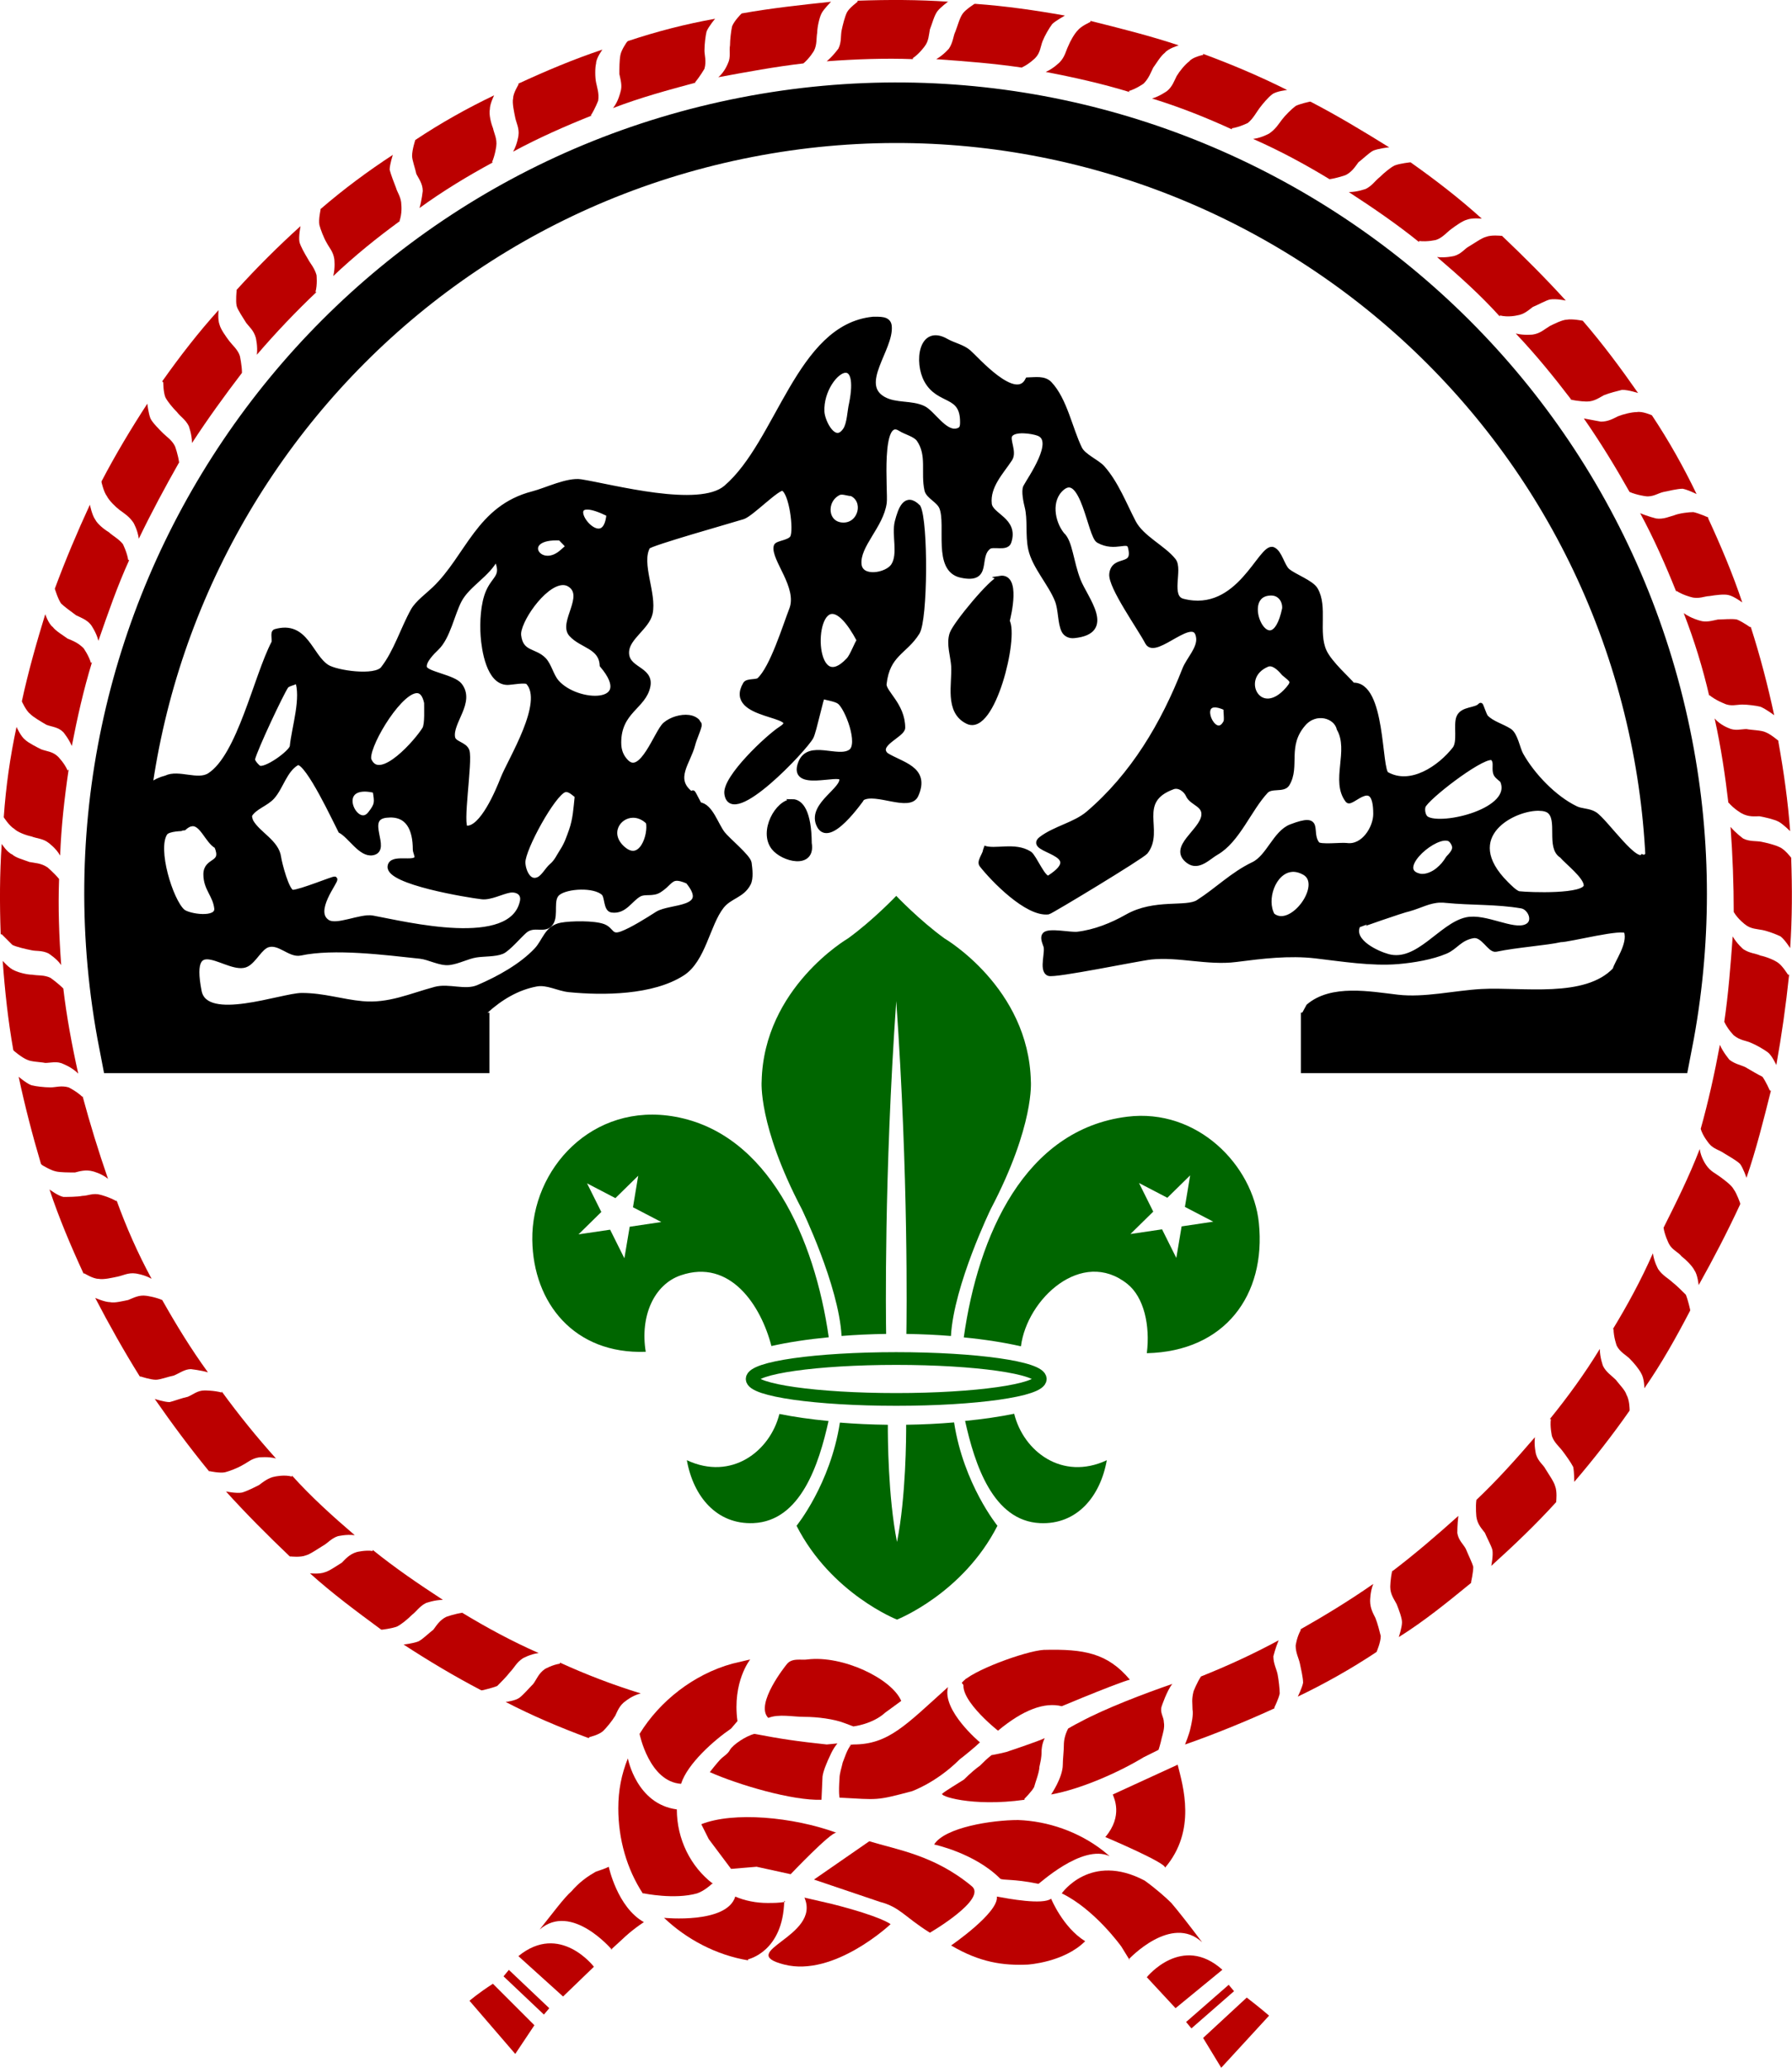 <!-- Created with Inkscape (http://www.inkscape.org/) -->
<svg xmlns:inkscape="http://www.inkscape.org/namespaces/inkscape" xmlns:rdf="http://www.w3.org/1999/02/22-rdf-syntax-ns#" xmlns="http://www.w3.org/2000/svg" inkscape:version="0.48.1 r9760" height="339.697" viewBox="0 0 349.1 402.84" width="294.38" version="1.1" xmlns:cc="http://creativecommons.org/ns#" xmlns:dc="http://purl.org/dc/elements/1.1/" sodipodi:docname="kenya opt.svg" xmlns:sodipodi="http://sodipodi.sourceforge.net/DTD/sodipodi-0.dtd">
<sodipodi:namedview bordercolor="#666666" inkscape:pageshadow="2" inkscape:window-y="-12" fit-margin-left="0" pagecolor="#ffffff" inkscape:zoom="1.979899" inkscape:window-maximized="1" inkscape:window-x="-7" showgrid="false" borderopacity="1.0" inkscape:current-layer="g3073" inkscape:cx="210.13539" inkscape:cy="240.41183" inkscape:pageopacity="0.0" fit-margin-right="0" fit-margin-bottom="0" inkscape:window-height="981" fit-margin-top="0" inkscape:window-width="1280" inkscape:document-units="px"/>
<g inkscape:label="Layer 1" transform="translate(15.921,-181.717)" inkscape:groupmode="layer">
<g transform="matrix(0.653,0,0,0.653,28.124,305.55)">
<path fill="#060" inkscape:connector-curvature="0" d="m242.85,264.75c11,0.492,17.967-7.94,19.892-18.764-13.302,6.222-24.863-2.646-27.627-13.862-4.361,0.888-9.297,1.608-14.646,2.138,2.843,12.835,8.272,29.856,22.381,30.488z"/>
<path fill="#060" inkscape:connector-curvature="0" d="m137.46,245.98c1.925,10.823,8.893,19.256,19.896,18.764,14.094-0.632,19.524-17.623,22.371-30.455-5.346-0.515-10.286-1.225-14.66-2.101-2.795,11.182-14.333,20.001-27.607,13.792z"/>
<ellipse sodipodi:rx="42.978001" sodipodi:ry="6.1030002" fill="none" d="m 242.898,221.75 c 0,3.371 -19.242,6.103 -42.978,6.103 -23.736,0 -42.978,-2.732 -42.978,-6.103 0,-3.371 19.242,-6.103 42.978,-6.103 23.736,0 42.978,2.732 42.978,6.103 z" cy="221.75" rx="42.978" ry="6.103" stroke="#060" sodipodi:cy="221.75" cx="199.92" stroke-width="3.8" sodipodi:cx="199.92"/>
<g fill="#060">
<g fill="#060">
<path fill="#060" inkscape:connector-curvature="0" d="m133.97,143.51c-24.755-4.477-42.903,15.678-42.62,36.754,0.252,18.817,12.534,34.168,33.846,33.375-1.739-10.598,2.432-20.067,10.446-22.813,14.779-5.062,23.95,9.05,27.043,21.092,4.95-1.111,10.741-2.002,17.108-2.612-4.22-29.479-18.003-60.764-45.823-65.796zm-13.567,32.824-1.581,9.414-4.252-8.536-9.434,1.395,6.805-6.681-4.25-8.533,8.455,4.402,6.804-6.683-1.565,9.407,8.458,4.404-9.44,1.411z"/>
</g>
</g>
<g fill="#060">
<g fill="#060">
<path fill="#060" inkscape:connector-curvature="0" d="m308.11,175.19c-1.758-17.204-18.333-34.281-39.278-31.686-30.584,3.792-44.47,35.372-48.758,65.839,6.36,0.626,12.131,1.534,17.052,2.66,1.805-14.165,18.19-29.364,31.706-18.648,5.01,3.973,6.881,12.435,5.851,20.702,23.254-0.525,35.63-17.287,33.427-38.867zm-23.048,1.039-1.581,9.414-4.252-8.536-9.432,1.396,6.803-6.682-4.248-8.533,8.454,4.401,6.803-6.682-1.563,9.406,8.458,4.405-9.442,1.411z"/>
</g>
</g>
<path fill="#060" inkscape:connector-curvature="0" d="m199.93,109.04c-0.002-0.029-0.003-0.058-0.006-0.087l0.013-0.007c-0.002,0.031-0.004,0.061-0.007,0.094,3.678,52.35,3.089,95.054,3.02,99.266,4.61,0.065,9.066,0.276,13.297,0.615,0.835-15.102,11.881-37.872,11.881-37.872,13.109-25.011,11.957-38.121,11.957-38.121-0.634-27.944-25.757-42.606-25.757-42.606-7.485-5.419-14.366-12.663-14.4-12.697-0.102,0.107-6.946,7.298-14.394,12.69,0,0-25.123,14.661-25.757,42.605,0,0-1.152,13.11,11.957,38.121,0,0,11.046,22.768,11.881,37.87,4.231-0.337,8.688-0.545,13.298-0.608-0.07-4.184-0.661-46.897,3.017-99.263z"/>
<path fill="#060" inkscape:connector-curvature="0" d="m200.17,270.28-0.036,0.003c-2.66-13.44-2.731-31.218-2.716-34.871-4.975-0.055-9.77-0.282-14.303-0.654-2.844,18.396-12.931,30.785-12.931,30.785,10.333,20.268,29.949,27.979,29.949,27.979l0.036-0.003s19.616-7.712,29.949-27.979c0,0-10.104-12.409-12.936-30.831-4.528,0.387-9.32,0.629-14.298,0.697,0.018,3.643-0.054,21.429-2.714,34.874z"/>
</g>
<g transform="matrix(1.196,0,0,1.196,-80.94,131.771)" fill="#f51d23">
<g fill="#B00" fill-rule="evenodd">
<path d="m101.75,295.28s1.557,0.178,2.418-0.171c0.697-0.17,1.908-1.04,2.776-1.558,0.69-0.351,1.386-1.222,2.422-1.564,0,0,1.384-0.343,2.776-0.172-3.641-3.123-7.106-6.251-10.224-9.72v0.175c-1.214-0.354-2.772,0-2.772,0-1.039,0.17-1.908,0.867-2.598,1.383-0.697,0.353-2.083,1.043-2.776,1.221-0.865,0.172-2.601-0.178-2.601-0.178,3.294,3.643,6.764,7.119,10.398,10.584h0.181z" inkscape:connector-curvature="0"/>
<path d="m116.63,307.2s1.564-0.172,2.429-0.517c0.692-0.347,1.735-1.214,2.426-1.903,0.696-0.521,1.211-1.387,2.255-1.909,0,0,1.386-0.518,2.768-0.518-3.983-2.599-7.796-5.196-11.437-8.141v0.179c-1.211-0.179-2.595,0.172-2.595,0.172-1.214,0.347-1.904,1.213-2.429,1.729-0.862,0.52-2.073,1.388-2.77,1.559-0.868,0.347-2.425,0.175-2.425,0.175,3.637,3.288,7.624,6.233,11.606,9.175h0.172v-0.001z" inkscape:connector-curvature="0"/>
<path d="m132.92,317.08s1.558-0.354,2.428-0.696c0.518-0.519,1.557-1.559,2.075-2.254,0.696-0.69,1.041-1.559,2.084-2.249,0,0,1.211-0.696,2.597-0.867-4.33-1.903-8.494-4.157-12.477-6.577h0.174c-1.386,0.171-2.772,0.69-2.772,0.69-1.036,0.521-1.559,1.384-2.076,2.08-0.697,0.52-1.736,1.559-2.426,1.903-0.869,0.345-2.427,0.516-2.427,0.516,3.985,2.602,8.315,5.199,12.65,7.454h0.17z" inkscape:connector-curvature="0"/>
<path d="m150.41,324.69s1.563-0.343,2.253-1.037c0.525-0.521,1.387-1.559,1.912-2.422,0.342-0.696,0.69-1.735,1.729-2.425,0,0,1.041-0.87,2.427-1.215-4.509-1.385-9.012-3.117-13.168-5.024v0.179c-1.21,0.171-2.425,0.86-2.425,0.86-1.039,0.696-1.387,1.733-1.908,2.427-0.689,0.689-1.558,1.731-2.247,2.255-0.697,0.519-2.254,0.688-2.254,0.688,4.329,2.255,8.834,4.156,13.51,5.89l0.171-0.176z" inkscape:connector-curvature="0"/>
<path d="m261.95,319.85s0.688-1.385,0.862-2.254c0-0.694-0.175-2.252-0.347-3.117-0.172-0.868-0.69-1.729-0.69-2.941,0,0,0.347-1.386,0.862-2.601-4.157,2.248-8.312,4.159-12.649,5.889-0.687,1.04-1.212,2.426-1.212,2.426-0.347,1.388-0.17,1.902-0.17,2.946,0.17,0.86-0.177,2.426-0.347,3.116-0.173,0.866-0.871,2.597-0.871,2.597,4.512-1.559,10.054-3.812,14.562-5.891v-0.17z" inkscape:connector-curvature="0"/>
<path d="m278.58,310.84s0.687-1.56,0.687-2.6c-0.172-0.689-0.517-2.077-0.87-2.945-0.344-0.69-0.86-1.557-0.86-2.772,0,0,0-1.557,0.517-2.77-3.982,2.77-7.968,5.196-11.952,7.451h0.172c-0.696,1.214-0.866,2.601-0.866,2.601,0,1.206,0.518,2.073,0.694,2.942,0.172,0.86,0.516,2.247,0.516,3.115-0.171,0.861-0.868,2.249-0.868,2.249,4.335-2.077,8.663-4.504,12.83-7.271z" inkscape:connector-curvature="0"/>
<path d="m293.99,299.41s0.346-1.559,0.346-2.427c-0.173-0.69-0.87-2.072-1.214-2.941-0.344-0.689-1.213-1.386-1.387-2.6,0,0,0-1.385,0.174-2.771-3.468,3.122-7.105,6.239-10.745,9.009v-0.172c-0.349,1.386-0.349,2.771-0.349,2.771,0,1.208,0.697,2.075,1.042,2.771,0.345,0.862,0.871,2.247,0.871,2.944,0,0.861-0.526,2.421-0.526,2.421,4.162-2.603,7.976-5.716,11.788-8.832v-0.173z" inkscape:connector-curvature="0"/>
<path d="m307.85,286.24s0.173-1.557-0.181-2.418c-0.172-0.695-1.034-1.911-1.56-2.773-0.342-0.696-1.21-1.212-1.557-2.427,0,0-0.344-1.387-0.172-2.768-3.124,3.635-6.239,7.099-9.534,10.212-0.171,1.215,0,2.774,0,2.774,0.174,1.213,0.869,1.905,1.387,2.598,0.35,0.866,1.04,2.081,1.217,2.771,0.171,0.868-0.177,2.599-0.177,2.599,3.642-3.289,7.279-6.755,10.576-10.389v-0.179h0.001z" inkscape:connector-curvature="0"/>
<path d="m319.8,271.35s0-1.558-0.518-2.426c-0.172-0.689-1.211-1.729-1.736-2.427-0.689-0.689-1.559-1.207-2.078-2.247,0,0-0.52-1.387-0.52-2.773-2.427,3.984-5.199,7.791-8.145,11.431h0.175c-0.175,1.211,0.172,2.769,0.172,2.769,0.345,1.045,1.213,1.735,1.73,2.43,0.525,0.688,1.386,1.902,1.734,2.592,0.175,0.87,0.175,2.429,0.175,2.429,3.115-3.638,6.236-7.621,9.01-11.604v-0.174h0.001z" inkscape:connector-curvature="0"/>
<path d="m329.66,255.07s-0.345-1.56-0.697-2.421c-0.516-0.521-1.56-1.559-2.244-2.08-0.526-0.518-1.559-1.043-2.255-2.076,0,0-0.696-1.215-0.868-2.597-1.905,4.326-4.159,8.483-6.585,12.461l0.172-0.172c0,1.386,0.52,2.771,0.52,2.771,0.523,1.041,1.563,1.559,2.08,2.08,0.697,0.69,1.559,1.732,1.908,2.426,0.519,0.865,0.519,2.42,0.519,2.42,2.771-3.983,5.194-8.312,7.451-12.644v-0.168h-0.001z" inkscape:connector-curvature="0"/>
<path d="m337.81,237.75s-0.524-1.558-1.043-2.254c-0.343-0.686-1.557-1.555-2.254-2.074-0.688-0.523-1.558-0.866-2.252-1.909,0,0-0.864-1.205-1.037-2.593-1.734,4.502-3.813,8.66-5.892,12.816,0.171,1.212,0.867,2.601,0.867,2.601,0.519,1.032,1.559,1.376,2.078,2.071,0.692,0.519,1.735,1.56,2.08,2.256,0.517,0.69,0.695,2.42,0.695,2.42,2.42-4.329,4.673-8.658,6.757-13.158v-0.176h0.001z" inkscape:connector-curvature="0"/>
<path d="m342.65,219.4s-0.689-1.559-1.214-2.254c-0.691-0.345-1.902-1.04-2.77-1.559-0.69-0.344-1.729-0.515-2.602-1.211,0,0-1.04-1.215-1.558-2.427-0.867,4.681-1.907,9.352-3.124,13.684,0.349,1.214,1.387,2.427,1.387,2.427,0.697,0.86,1.737,1.038,2.427,1.557,0.868,0.518,2.083,1.215,2.601,1.73,0.522,0.695,1.04,2.253,1.04,2.253,1.56-4.502,2.77-9.353,3.986-14.2h-0.173z" inkscape:connector-curvature="0"/>
<path d="m345.6,200.52s-0.86-1.386-1.559-1.901c-0.686-0.521-2.079-1.042-2.941-1.214-0.694-0.343-1.734-0.343-2.777-1.04,0,0-1.034-0.864-1.73-2.077-0.345,4.674-0.696,9.352-1.387,14.026v-0.171c0.519,1.211,1.559,2.251,1.559,2.251,1.042,0.867,2.082,0.867,2.771,1.211,0.87,0.347,2.08,1.044,2.777,1.559,0.689,0.519,1.385,2.076,1.385,2.076,0.869-4.846,1.561-9.694,2.085-14.72h-0.183z" inkscape:connector-curvature="0"/>
<path d="m346.12,181.47s-1.039-1.387-1.907-1.73c-0.689-0.35-2.075-0.694-2.944-0.869-0.866-0.171-1.906,0-2.949-0.518,0,0-1.212-0.865-2.075-1.904,0.345,4.677,0.517,9.351,0.517,14.026v-0.172c0.697,1.211,1.911,2.08,1.911,2.08,0.86,0.692,1.901,0.692,2.77,0.865,0.868,0.171,2.253,0.693,2.944,1.036,0.695,0.521,1.564,1.907,1.564,1.907,0.342-4.848,0.342-9.701,0.169-14.721z" inkscape:connector-curvature="0"/>
<path d="m344.04,162.42s-1.209-1.041-2.072-1.387c-0.697-0.343-2.254-0.343-3.123-0.518-0.869,0-1.907,0.347-2.943-0.174,0,0-1.387-0.519-2.254-1.558,1.041,4.674,1.731,9.352,2.254,13.854v-0.171c0.861,1.04,2.074,1.732,2.074,1.732,1.213,0.694,2.255,0.518,2.953,0.518,1.039,0.176,2.426,0.519,3.111,0.866,0.698,0.346,1.912,1.561,1.912,1.561-0.354-4.853-1.04-9.701-1.912-14.551v-0.172z" inkscape:connector-curvature="0"/>
<path d="m339.37,143.88s-1.217-0.865-2.084-1.208c-0.867-0.175-2.255,0-3.117,0-0.867,0.171-1.907,0.519-2.951,0.171,0,0-1.385-0.346-2.599-1.212,1.739,4.5,3.124,9.006,4.157,13.508v-0.171c1.043,0.864,2.427,1.382,2.427,1.382,1.042,0.521,2.083,0.172,2.95,0.172,0.863,0,2.255,0.175,2.944,0.35,0.869,0.344,2.256,1.387,2.256,1.387-1.043-4.85-2.256-9.527-3.813-14.379h-0.17z" inkscape:connector-curvature="0"/>
<path d="m332.61,126.04s-1.559-0.693-2.427-0.865c-0.695,0-2.254,0.172-3.116,0.517-0.695,0.175-1.736,0.694-2.95,0.52,0,0-1.384-0.345-2.597-0.865,2.253,4.155,4.154,8.487,5.889,12.814v-0.172c1.044,0.693,2.432,1.036,2.432,1.036,1.211,0.351,2.245-0.171,2.94-0.171,1.043-0.172,2.428-0.347,3.117-0.172,0.867,0.172,2.253,1.208,2.253,1.208-1.557-4.671-3.466-9.176-5.541-13.679v-0.171z" inkscape:connector-curvature="0"/>
<path d="m323.43,109.4s-1.559-0.693-2.426-0.518c-0.861,0-2.254,0.344-3.117,0.693-0.695,0.345-1.559,0.865-2.768,0.865l-2.774-0.521c2.774,3.991,5.2,7.982,7.446,11.97,1.213,0.522,2.598,0.695,2.598,0.695,1.216,0.172,2.084-0.52,2.952-0.695,0.86-0.172,2.249-0.521,3.115-0.521,0.868,0.175,2.256,0.869,2.256,0.869-2.084-4.336-4.511-8.675-7.282-12.837z" inkscape:connector-curvature="0"/>
<path d="m312.17,94.003s-1.729-0.344-2.599-0.173c-0.689,0-2.081,0.693-2.772,1.039-0.866,0.519-1.557,1.212-2.77,1.384,0,0-1.386,0.173-2.773-0.172,3.29,3.464,6.234,7.1,9.014,10.737h-0.174c1.379,0.345,2.77,0.345,2.77,0.345,1.217,0,2.078-0.694,2.773-1.038,0.861-0.349,2.244-0.692,2.941-0.865,1.045,0,2.602,0.517,2.602,0.517-2.774-3.981-5.725-7.965-9.012-11.774z" inkscape:connector-curvature="0"/>
<path d="m298.84,80.171s-1.565-0.174-2.427,0.171c-0.696,0.173-1.908,1.039-2.775,1.556-0.69,0.348-1.208,1.213-2.421,1.557,0,0-1.386,0.345-2.779,0.172,3.642,3.113,7.107,6.226,10.224,9.685v-0.173c1.387,0.345,2.779,0,2.779,0,1.205-0.172,1.901-0.866,2.599-1.383,0.861-0.347,2.071-1.041,2.769-1.212,1.037-0.173,2.6,0.172,2.6,0.172-3.297-3.629-6.762-7.087-10.394-10.543h-0.175v-0.002z" inkscape:connector-curvature="0"/>
<path d="m284.12,68.198s-1.733,0.173-2.602,0.521c-0.697,0.345-1.729,1.213-2.426,1.901-0.691,0.522-1.211,1.387-2.255,1.907,0,0-1.382,0.521-2.77,0.521,3.984,2.594,7.795,5.195,11.436,8.137v-0.171c1.386,0.171,2.771-0.174,2.771-0.174,1.041-0.348,1.731-1.213,2.427-1.733,0.695-0.521,1.901-1.386,2.597-1.558,0.87-0.345,2.427-0.172,2.427-0.172-3.637-3.292-7.449-6.235-11.605-9.179z" inkscape:connector-curvature="0"/>
<path d="m267.66,58.326s-1.559,0.345-2.253,0.693c-0.69,0.52-1.731,1.558-2.249,2.251-0.525,0.693-1.04,1.557-2.083,2.251,0,0-1.212,0.691-2.598,0.868,4.331,1.903,8.493,4.152,12.479,6.579h-0.172c1.386-0.176,2.77-0.692,2.77-0.692,1.041-0.521,1.557-1.387,2.075-2.079,0.697-0.52,1.735-1.562,2.425-1.905,0.87-0.345,2.427-0.522,2.427-0.522h0.172c-4.155-2.594-8.482-5.194-12.819-7.445h-0.174v0.001z" inkscape:connector-curvature="0"/>
<path d="m250.34,50.706s-1.734,0.345-2.254,1.039c-0.698,0.52-1.559,1.561-2.076,2.426-0.35,0.693-0.693,1.729-1.564,2.423,0,0-1.211,0.865-2.427,1.213,4.509,1.387,8.841,3.117,12.996,5.022v-0.172c1.212-0.175,2.598-0.865,2.598-0.865,0.867-0.697,1.386-1.733,1.911-2.426,0.515-0.693,1.385-1.729,2.075-2.251,0.694-0.52,2.425-0.691,2.425-0.691-4.5-2.251-9.009-4.158-13.684-5.888v0.17z" inkscape:connector-curvature="0"/>
<path d="m231.98,45.334s-1.563,0.694-2.081,1.387c-0.52,0.52-1.214,1.732-1.559,2.6-0.344,0.691-0.525,1.73-1.386,2.594,0,0-1.04,1.042-2.257,1.562,4.505,0.865,9.185,1.903,13.688,3.288l-0.173-0.172c1.213-0.348,2.427-1.213,2.427-1.213,0.868-0.865,1.212-1.903,1.564-2.597,0.515-0.691,1.204-1.906,1.902-2.426,0.519-0.692,2.255-1.209,2.255-1.209-4.681-1.561-9.533-2.771-14.381-3.985v0.171h0.001z" inkscape:connector-curvature="0"/>
<path d="m213.1,42.392s-1.386,0.865-1.904,1.558c-0.521,0.693-0.867,2.079-1.212,2.943-0.353,0.694-0.353,1.734-1.043,2.772,0,0-0.866,1.041-2.079,1.735,4.853,0.345,9.354,0.692,14.036,1.384h-0.177c1.217-0.52,2.257-1.561,2.257-1.561,0.86-0.866,0.86-1.902,1.213-2.769,0.344-0.867,1.034-2.077,1.56-2.771,0.515-0.521,2.071-1.385,2.071-1.385-4.844-0.865-9.697-1.558-14.55-1.906h-0.172z" inkscape:connector-curvature="0"/>
<path d="m194.05,42.046s-1.386,1.038-1.732,1.732c-0.343,0.691-0.693,2.078-0.868,2.942-0.172,0.865,0,1.906-0.516,2.943,0,0-0.867,1.213-1.911,2.08,4.68-0.348,9.534-0.521,14.036-0.348v-0.173c1.04-0.692,1.907-1.902,1.907-1.902,0.689-0.871,0.689-1.906,0.865-2.771,0.349-0.87,0.693-2.251,1.212-2.944,0.525-0.692,1.736-1.559,1.736-1.559h0.171c-5.024-0.347-9.876-0.347-14.901-0.174v0.174h0.001z" inkscape:connector-curvature="0"/>
<path d="m175,44.122s-1.033,1.041-1.383,1.906c-0.171,0.693-0.346,2.251-0.346,3.119-0.172,0.865,0.175,1.903-0.344,2.944,0,0-0.518,1.385-1.558,2.25,4.674-0.865,9.355-1.733,13.854-2.25,1.043-0.869,1.738-2.08,1.738-2.08,0.516-1.041,0.344-2.077,0.516-2.946,0-0.865,0.347-2.423,0.698-3.117,0.346-0.693,1.556-1.903,1.556-1.903-4.851,0.517-9.704,1.038-14.55,1.903l-0.181,0.174z" inkscape:connector-curvature="0"/>
<path d="m156.46,48.627s-0.867,1.213-1.039,2.079-0.172,2.251-0.172,3.116c0.172,0.865,0.521,1.907,0.172,2.943,0,0-0.347,1.561-1.209,2.6,4.502-1.729,9.005-2.943,13.51-4.158h-0.171c0.869-1.037,1.559-2.25,1.559-2.25,0.343-1.213,0-2.251,0-2.945,0-1.041,0.172-2.426,0.343-3.12,0.354-0.864,1.393-2.076,1.393-2.076-4.853,0.866-9.532,2.076-14.214,3.637l-0.172,0.174z" inkscape:connector-curvature="0"/>
<path d="m138.81,55.555s-0.87,1.386-0.87,2.25c-0.174,0.694,0.172,2.251,0.345,3.117,0.171,0.868,0.697,1.733,0.525,2.946,0,0-0.182,1.383-0.87,2.596,4.157-2.251,8.491-4.157,12.821-5.887h-0.171c0.687-1.042,1.211-2.427,1.211-2.427,0.171-1.209-0.172-2.074-0.342-2.944-0.182-0.865-0.182-2.423,0-3.115,0-0.867,1.032-2.251,1.032-2.251-4.673,1.559-9.183,3.464-13.681,5.54v0.175z" inkscape:connector-curvature="0"/>
<path d="m122.01,64.561s-0.523,1.559-0.523,2.597c0,0.691,0.523,2.077,0.695,2.945,0.344,0.69,1.041,1.56,1.041,2.769,0,0-0.176,1.561-0.525,2.771,3.817-2.771,7.809-5.194,11.971-7.445h-0.171c0.525-1.213,0.696-2.598,0.696-2.598,0.172-1.213-0.343-2.078-0.524-2.945-0.344-0.865-0.687-2.249-0.516-3.117,0-0.868,0.697-2.249,0.697-2.249-4.344,2.075-8.681,4.502-12.841,7.272z" inkscape:connector-curvature="0"/>
<path d="m106.57,75.992s-0.35,1.558-0.177,2.425c0.177,0.694,0.694,2.079,1.212,2.944,0.352,0.692,1.039,1.385,1.211,2.595,0,0,0.181,1.387-0.172,2.771,3.469-3.288,7.11-6.232,10.919-9.006l-0.172,0.177c0.52-1.387,0.344-2.771,0.344-2.771,0-1.214-0.687-2.078-0.865-2.772-0.346-0.864-0.864-2.251-1.036-2.943,0-0.866,0.519-2.426,0.519-2.426-3.985,2.6-7.973,5.542-11.782,8.834v0.172h-0.001z" inkscape:connector-curvature="0"/>
<path d="m92.905,89.153s-0.172,1.558,0,2.425c0.174,0.69,1.043,1.905,1.558,2.771,0.525,0.692,1.221,1.212,1.565,2.423,0,0,0.346,1.384,0.174,2.771,3.12-3.637,6.423-7.1,9.718-10.216h-0.172c0.343-1.214,0.172-2.771,0.172-2.771-0.354-1.213-1.04-1.906-1.391-2.6-0.521-0.865-1.213-2.075-1.385-2.768-0.172-0.868,0.172-2.598,0.172-2.598-3.641,3.291-7.114,6.752-10.412,10.388v0.175h0.001z" inkscape:connector-curvature="0"/>
<path d="m80.957,104.05s0,1.559,0.343,2.423c0.35,0.694,1.214,1.734,1.908,2.427,0.517,0.693,1.386,1.209,1.902,2.251,0,0,0.527,1.387,0.527,2.771,2.595-3.984,5.367-7.793,8.14-11.429,0-1.214-0.347-2.771-0.347-2.771-0.344-1.04-1.211-1.733-1.729-2.424-0.525-0.693-1.384-1.907-1.559-2.599-0.354-0.866-0.179-2.427-0.179-2.427-3.291,3.641-6.239,7.45-9.183,11.607l0.177,0.171z" inkscape:connector-curvature="0"/>
<path d="m70.907,120.33s0.347,1.561,0.872,2.254c0.343,0.69,1.386,1.73,2.072,2.251,0.7,0.517,1.565,1.037,2.258,2.078,0,0,0.692,1.211,0.864,2.595,2.083-4.327,4.332-8.485,6.583-12.466v0.171c-0.171-1.385-0.688-2.771-0.688-2.771-0.523-1.037-1.391-1.558-1.907-2.078-0.7-0.694-1.733-1.73-2.083-2.424-0.346-0.867-0.518-2.426-0.518-2.426-2.597,3.983-5.196,8.313-7.454,12.643v0.173h0.001z" inkscape:connector-curvature="0"/>
<path d="m63.292,137.65s0.519,1.734,1.034,2.426c0.523,0.516,1.736,1.383,2.429,1.902,0.693,0.349,1.736,0.693,2.423,1.561,0,0,0.872,1.211,1.215,2.594,1.564-4.5,3.121-9.005,5.023-13.157h-0.172c-0.172-1.215-0.869-2.601-0.869-2.601-0.69-0.866-1.729-1.384-2.247-1.905-0.87-0.521-1.908-1.386-2.251-2.077-0.525-0.694-0.872-2.424-0.872-2.424-2.078,4.502-3.98,9.008-5.713,13.681z" inkscape:connector-curvature="0"/>
<path d="m57.921,156s0.689,1.558,1.387,2.076c0.516,0.521,1.73,1.214,2.601,1.736,0.865,0.343,1.902,0.343,2.769,1.208,0,0,0.869,1.042,1.384,2.251,0.871-4.503,1.911-9.176,3.297-13.68l-0.174,0.175c-0.344-1.214-1.212-2.426-1.212-2.426-0.867-0.865-1.736-1.215-2.598-1.558-0.697-0.521-1.908-1.215-2.429-1.907-0.695-0.516-1.212-2.073-1.212-2.073-1.383,4.503-2.77,9.349-3.813,14.198z" inkscape:connector-curvature="0"/>
<path d="m54.976,174.88s0.867,1.384,1.733,1.905c0.519,0.521,1.908,1.041,2.771,1.215,0.871,0.343,1.907,0.343,2.779,1.036,0,0,1.215,0.865,1.901,2.08,0.172-4.673,0.697-9.351,1.387-14.029l-0.171,0.175c-0.519-1.211-1.558-2.251-1.558-2.251-0.871-0.868-1.908-0.868-2.773-1.211-0.693-0.35-2.079-1.043-2.604-1.559-0.689-0.521-1.386-2.079-1.386-2.079-1.041,4.849-1.732,9.695-2.079,14.718z" inkscape:connector-curvature="0"/>
<path d="m54.646,193.94l1.729,1.729c0.69,0.347,2.249,0.693,3.116,0.868,0.69,0.172,1.73,0,2.767,0.519,0,0,1.387,0.868,2.073,1.904-0.344-4.677-0.515-9.351-0.344-14.029-0.861-1.037-1.901-1.902-1.901-1.902-1.036-0.696-2.075-0.696-2.944-0.868-0.865-0.343-2.249-0.692-2.767-1.214-0.867-0.344-1.729-1.73-1.729-1.73-0.344,4.85-0.344,9.698-0.172,14.723h0.172z" inkscape:connector-curvature="0"/>
<path d="m56.709,212.99s1.212,1.04,2.083,1.387c0.688,0.342,2.074,0.342,2.942,0.516,0.868,0,1.912-0.344,2.943,0.175,0,0,1.39,0.521,2.428,1.563-1.038-4.681-1.903-9.355-2.428-13.857-0.861-0.867-2.076-1.731-2.076-1.731-1.041-0.52-2.08-0.348-2.951-0.52-0.859,0-2.245-0.345-2.942-0.692-0.866-0.347-1.904-1.561-1.904-1.561,0.348,4.849,0.866,9.701,1.73,14.55l0.175,0.17z" inkscape:connector-curvature="0"/>
<path d="m61.209,231.52s1.386,0.869,2.258,1.043c0.693,0.171,2.08,0.171,3.119,0.171,0.69-0.171,1.733-0.518,2.945-0.171,0,0,1.384,0.343,2.427,1.212-1.559-4.501-2.944-9.003-4.157-13.513v0.173c-0.867-0.862-2.254-1.558-2.254-1.558-1.215-0.345-2.08,0-2.951,0-1.034,0-2.418-0.172-3.115-0.345-0.87-0.343-2.08-1.386-2.08-1.386,1.04,4.853,2.251,9.525,3.638,14.201l0.17,0.173z" inkscape:connector-curvature="0"/>
<path d="m68.138,249.19s1.386,0.868,2.256,0.868c0.866,0.171,2.254-0.18,3.121-0.354,0.862-0.172,1.73-0.687,2.946-0.515,0,0,1.386,0.172,2.597,0.868-2.255-4.155-4.157-8.487-5.72-12.815v0.171c-1.208-0.694-2.595-1.037-2.595-1.037-1.218-0.349-2.079,0.17-2.949,0.17-0.867,0.173-2.425,0.173-3.116,0.173-0.867-0.173-2.254-1.216-2.254-1.216,1.559,4.682,3.467,9.183,5.542,13.687h0.172z" inkscape:connector-curvature="0"/>
<path d="m77.321,265.98s1.558,0.518,2.427,0.518c0.69,0,2.072-0.518,2.944-0.689,0.865-0.347,1.736-1.04,2.77-1.04,0,0,1.563,0.171,2.774,0.522-2.774-3.813-5.201-7.797-7.45-11.781-1.21-0.516-2.598-0.69-2.598-0.69-1.215-0.171-2.08,0.348-2.951,0.69-0.862,0.172-2.246,0.524-2.944,0.348-0.865,0-2.423-0.69-2.423-0.69,2.251,4.327,4.68,8.658,7.275,12.813h0.176v-0.001z" inkscape:connector-curvature="0"/>
<path d="m88.578,281.4s1.558,0.343,2.425,0.173c0.69-0.173,2.083-0.691,2.945-1.216,0.696-0.344,1.387-1.033,2.597-1.212,0,0,1.559-0.171,2.77,0.179-3.113-3.465-6.058-7.101-8.834-10.914v0.172c-1.208-0.342-2.772-0.342-2.772-0.342-1.215,0-1.901,0.689-2.772,1.039-0.86,0.171-2.245,0.688-2.942,0.86-0.868,0-2.425-0.516-2.425-0.516,2.769,3.985,5.72,7.965,8.837,11.776h0.171v0.001z" inkscape:connector-curvature="0"/>
<path d="m134.65,364.88c-2.426,1.559-3.813,2.772-3.813,2.772l7.454,8.658,3.116-4.674-6.757-6.756z" inkscape:connector-curvature="0"/>
<path d="m138.8,360.38c6.759-5.541,12.302,1.73,12.302,1.73l-5.023,4.846-7.279-6.576z" inkscape:connector-curvature="0"/>
<path d="m257.44,367.13c2.254,1.731,3.637,2.946,3.637,2.946l-7.794,8.485-2.951-4.855,7.108-6.576z" inkscape:connector-curvature="0"/>
<path d="m253.47,362.6c-6.59-5.911-12.308,1.213-12.308,1.213l4.681,5.045,7.627-6.258z" inkscape:connector-curvature="0"/>
<path d="m240.82,348.08c-8.836-4.675-13.51,2.076-13.51,2.076,5.37,2.598,9.697,8.658,9.697,8.658l1.387,2.251-0.173-0.17s6.928-7.446,11.955-2.77c-2.077-2.775-3.985-5.201-5.027-6.411-0.863-0.86-2.421-2.248-4.329-3.634z" inkscape:connector-curvature="0"/>
<path d="m244.11,346c5.197-6.058,2.945-13.334,2.076-16.8l-10.569,4.853c0.172,0.519,1.729,3.463-1.212,6.93,0,0,10.224,4.328,9.705,5.017z" inkscape:connector-curvature="0"/>
<path d="m182.28,351.54c-1.042,0.182-1.911,0.182-2.951,0.182-1.73,0-3.634-0.354-5.2-1.043-1.383,4.501-11.605,3.462-11.605,3.462,3.637,3.466,8.489,6.064,13.688,6.925v-0.17s5.714-1.213,5.889-9.527l0.179,0.171z" inkscape:connector-curvature="0"/>
<path d="m223.5,348.6c0,0.173,7.099-6.579,11.606-4.503l-1.041-0.868c-3.986-3.115-9.009-4.845-13.861-5.018-4.33,0-11.953,1.212-13.685,3.985,0,0,6.584,1.382,10.74,5.542,0.345,0.344,2.084,0,6.241,0.862z" inkscape:connector-curvature="0"/>
<path d="m159.24,354.84c-2.076,1.383-3.291,2.59-3.291,2.59l-2.08,1.909h0.172s-6.583-7.797-11.781-3.289c2.082-2.599,3.983-5.194,5.198-6.238,1.041-1.212,2.426-2.427,4.5-3.46l-0.69,0.343c0.872-0.343,1.558-0.517,2.254-0.868,0.001-0.001,1.386,6.582,5.718,9.013z" inkscape:connector-curvature="0"/>
<path d="m212.59,348.94c-6.066-5.017-12.131-5.886-16.633-7.271l-9.009,6.239,10.738,3.632c3.295,0.867,3.984,2.426,8.144,5.025,0,0,9.533-5.541,6.76-7.625z" inkscape:connector-curvature="0"/>
<path d="m231.12,357.95c-3.469,3.463-9.355,3.807-9.355,3.807-3.983,0.182-7.795-0.344-12.478-3.116,0,0,7.799-5.36,7.451-7.961,1.904,0.346,7.448,1.385,8.84,0.346,0-0.001,1.901,4.673,5.542,6.924z" inkscape:connector-curvature="0"/>
<path d="m185.22,351.02,0.175-0.171,4.499,1.037c8.15,2.075,9.533,3.289,9.533,3.289s-9.18,8.658-17.33,6.576,6.068-4.5,3.298-10.902l-0.175,0.171z" inkscape:connector-curvature="0"/>
<path d="m243.07,326.78s0.341-1.04,0.515-1.908c0.18-0.69,0.524-1.733,0.352-2.601,0-0.861-0.695-1.559-0.352-2.592,0,0,0.868-2.598,1.738-3.641-4.509,1.559-10.919,3.982-15.077,6.232-1.04,0.524-1.902,1.044-1.902,1.044-0.525,1.038-0.696,1.9-0.696,2.769s-0.172,2.254-0.172,3.115c0,2.083-1.903,4.853-1.903,4.853,4.849-0.868,11.087-3.638,15.07-6.063l2.427-1.208z" inkscape:connector-curvature="0"/>
<path d="m216.92,323.66c4.156-3.46,7.614-4.677,10.389-3.986,9.532-3.983,11.091-4.327,11.091-4.327-3.642-4.33-7.455-5.02-14.035-4.85-2.945,0.176-11.953,3.463-13.34,5.371l5.895,7.792z" inkscape:connector-curvature="0"/>
<path d="m216.92,323.66s-7.461-5.889-5.206-8.489l5.206,8.489z" inkscape:connector-curvature="0"/>
<path d="m167.9,350.16c1.039-0.347,2.079-1.216,2.427-1.559h0.171c-3.641-2.773-5.89-7.274-5.89-12.121-6.588-0.868-7.975-8.312-7.975-8.312-1.039,2.597-1.558,5.188-1.558,8.134,0,5.024,1.385,9.873,3.984,13.857h0.175c0.001,0.001,5.025,1.04,8.666,0.001z" inkscape:connector-curvature="0"/>
<path d="m158.54,324.18s1.564,7.792,6.759,8.134c1.044-3.286,5.372-7.1,8.145-9l1.039-1.215c-0.867-6.404,2.08-10.047,2.08-10.047l-2.947,0.698c-6.239,1.729-11.781,6.061-15.076,11.43z" inkscape:connector-curvature="0"/>
<path d="m182.45,312.92c0.862-1.213,2.426-0.693,3.467-0.869,5.716-0.686,13.684,3.116,15.244,6.759l-2.601,1.9c-2.074,1.906-5.197,2.255-5.197,2.255l-1.385-0.523c-1.73-0.688-4.503-1.034-6.583-1.034-1.905,0-4.16-0.521-5.889,0.171-2.254-2.253,2.944-8.659,2.944-8.659z" inkscape:connector-curvature="0"/>
<path d="m207.9,333.88c-0.867,0.344,4.683,2.248,13.339,1.034v-0.173s1.216-1.211,1.566-1.9c0.172-0.696,0.861-2.428,0.861-3.289,0.171-0.87,0.353-1.386,0.353-2.601,0,0,0-1.04,0.515-2.08-1.038,0.521-6.239,2.252-6.239,2.252-1.382,0.347-2.425,0.518-2.425,0.518-0.691,0.525-1.387,1.215-1.901,1.73-0.525,0.354-1.559,1.215-2.599,2.254-0.524,0.348-3.123,1.905-3.47,2.255z" inkscape:connector-curvature="0"/>
<path d="m188.17,334.91l0.171-3.805c0.175-1.043,0.518-1.738,0.867-2.601,0.346-0.697,0.69-1.729,1.558-2.77l-1.735,0.172c-4.847-0.519-7.273-0.868-11.781-1.73-1.384,0.345-3.46,1.73-3.984,2.599-0.344,0.69-1.042,1.032-1.559,1.558-0.514,0.519-1.729,2.076-1.729,2.076,4.673,2.08,13.51,4.681,18.192,4.501z" inkscape:connector-curvature="0"/>
<path d="m213.98,325.56s-6.239-5.195-5.198-9.009c-6.936,6.238-9.705,9.354-15.42,9.354-1.563,0.172-0.352,0-0.352,0-0.69,0.868-1.034,2.076-1.384,2.944-0.175,0.869-0.519,1.73-0.519,2.599-0.172,2.419,0,3.115,0,3.115,6.411,0.345,5.886,0.519,11.78-1.039,0,0,3.986-1.386,7.798-5.199,0.696-0.518,2.597-2.076,3.295-2.765z" inkscape:connector-curvature="0"/>
<path d="m190.6,340.28c-7.107-2.591-16.805-3.459-22.005-1.385l1.215,2.426,3.635,4.849,4.161-0.348,5.543,1.216c0.001,0,6.581-6.929,7.451-6.758z" inkscape:connector-curvature="0"/>
<polygon points="255.37,366.09,255.37,366.09,254.5,365.05,247.56,371.11,248.43,372.15"/>
<polygon points="142.96,369.9,142.96,369.9,143.83,368.86,137.25,362.62,136.38,363.67"/>
</g>
</g>
<g stroke="#000" transform="matrix(0.983,0,0,0.983,-365.221,0.042)">
<path d="m452.33,391.49-71.42,0c-16.31-83.91,38.49-165.15,122.4-181.46s165.15,38.49,181.46,122.4c3.792,19.506,3.792,39.559,0,59.065h-71.624" sodipodi:nodetypes="ccsscc" inkscape:connector-curvature="0" stroke-miterlimit="4" stroke-dasharray="none" stroke-width="12" fill="none"/>
<path stroke-linejoin="miter" d="m522.91,258.19c1.322-0.026,2.165,1.798,1.188,6.656-0.345,1.4-0.381,3.936-1.219,5.188-2.145,3.204-4.556-1.568-4.656-3.625-0.204-4.184,2.756-8.18,4.688-8.219zm-0.75,24.156c0.675,0.005,1.488,0.311,1.938,0.281,3.044,1.409,1.865,6.25-1.594,6.25-3.689,0-4.079-4.875-0.969-6.406,0.176-0.087,0.4-0.127,0.625-0.125zm-50.66,2.96c0.125-0.011,0.257-0.008,0.406,0,0.887,0.048,2.218,0.467,4.125,1.406-0.708,8.152-8.405-1.059-4.531-1.406zm-6.594,6.125c0.441-0.027,0.929-0.031,1.469,0,1.936,2.013,1.752,1.491,0.5,2.656-4.388,4.085-8.577-2.258-1.969-2.656zm-11.25,3.938c1.753,3.707-0.232,3.815-1.5,6.656-1.096,2.455-1.249,6.216-1.062,8.844,0.185,2.608,1.121,9.188,4.844,9.188,0.74,0,3.59-0.566,4.062-0.062,3.725,3.974-3.523,15.407-5,19.188-0.857,2.195-4.121,10.159-7.312,9.75-1.302-0.167,0.873-13.337,0.188-15.312-0.46-1.323-2.618-1.354-2.844-2.656-0.53-3.055,3.999-7.025,1.406-10.344-1.252-1.603-6.601-2.215-6.969-3.469-0.369-1.261,1.605-3.168,2.406-3.938,2.219-2.131,3.06-6.701,4.469-9.406,1.652-3.172,5.689-5.106,7.312-8.438zm99.875,4.062c-1.552,0.248-8.835,9.053-9.5,10.969-0.696,2.004,0.181,4.387,0.312,6.406,0.226,3.467-1.361,9.012,2.781,11,4.971,2.386,9.621-16.734,7.812-19.906,0.328-1.25,2.158-9.039-1.406-8.469zm-86.812,0.844c0.543-0.036,1.06,0.074,1.531,0.375,3.51,2.246-1.786,7.572,0.312,9.875,2.118,2.324,5.913,2.358,6.125,6.125,6.955,8.222-5.028,7.956-9.031,3.344-1.108-1.276-1.464-3.313-2.562-4.438-1.846-1.891-4.524-1.115-4.969-4.812-0.313-2.603,4.79-10.218,8.594-10.469zm140.56,2.062c1.729,0,2.766,1.491,2.656,3.094-2.618,12.397-9.991-3.094-2.656-3.094zm-86.79,3.66c1.308,0.156,3.044,1.741,5.156,5.719-0.539,0.747-1.366,3.096-2.125,3.906-7.089,7.562-7.704-10.182-3.031-9.625zm86.438,10.375c1.172-0.063,2.317,1.251,2.875,1.906,1.616,1.336,2.142,1.54,0.844,3.062-5.66,6.641-10.345-2.23-4.219-4.844,0.167-0.071,0.333-0.116,0.5-0.125zm-192.69,3.18c1.385,3.452-0.606,9.47-0.969,13.188-0.117,1.199-5.442,5.027-6.656,4.25-0.38-0.243-1.348-1.285-1.219-1.781,0.564-2.167,5.619-12.903,6.625-14.406,0.405-0.605,2.174-0.707,2.219-1.25zm23.781,2.125c0.856,0.036,1.532,0.757,1.875,2.406-0.019,0.969,0.175,4.248-0.375,5.188-1.317,2.248-8.878,11.043-11.031,6.219-0.932-2.087,5.463-13.156,9.156-13.781,0.129-0.022,0.253-0.036,0.375-0.031zm157.88,2.844c0.575-0.058,1.357,0.117,2.438,0.625-0.117,0.492,0.206,2.297-0.062,2.812-1.986,3.812-5.478-3.127-2.375-3.438zm54.97,10.42c0.16,0.01,0.293,0.068,0.375,0.156,0.607,0.647,0.338,1.584,0.406,2.375,0.085,0.982,0.374,1.043,1.438,2,2.717,6.007-12.085,9.499-15.062,7.594-0.675-0.432-0.9-1.74-0.656-2.469,0.538-1.607,11.094-9.799,13.5-9.656zm-236.5,1c2.037-0.214,7.694,12.068,8.469,13.5,2.013,1.127,4.037,4.797,6.344,4.375,3.29-0.602-2.031-6.888,2.688-7.438,4.443-0.517,5.781,2.838,5.781,6.812,0,0.421,0.459,1.282,0.312,1.656-0.531,1.359-5.081-0.39-5.312,1.688-0.345,3.095,15.413,5.677,18.188,6,1.648,0.192,3.827-0.978,5.406-1.281,1.456-0.28,3.005,0.436,2.625,2.219-2.083,9.778-23.153,4.476-29.688,3.281-2.373-0.434-7.089,1.996-8.938,0.812-3.319-2.124,1.81-8.174,1.438-8.531-0.159-0.152-6.854,2.625-8.344,2.625-1.166,0-2.644-5.886-2.781-6.938-0.389-2.986-4.013-4.57-5.438-7-0.167-0.284-0.45-1.149-0.25-1.469,0.968-1.55,3.189-2.132,4.438-3.531,1.73-1.938,2.436-5.3,4.875-6.719,0.058-0.034,0.122-0.056,0.188-0.062zm13.188,5.25c0.594-0.01,1.304,0.097,2.125,0.281,0.405,2.399,0.46,2.796-0.969,4.625-2.605,3.334-6.896-4.812-1.156-4.906zm40,0.094c0.841-0.001,1.648,0.853,2.188,1.25-0.252,2.453-0.372,4.667-1.156,6.875-0.541,1.525-0.942,2.725-1.812,4.062-0.712,1.093-1.083,2.079-2.125,2.969-0.835,0.712-1.567,2.193-2.562,2.656-2.088,0.972-3.125-1.922-3.125-3.406,0-2.722,6.008-13.636,8.219-14.344,0.121-0.039,0.255-0.062,0.375-0.062zm44.812,2.406c-2.876-0.006-6.201,5.877-3.688,9.094,1.84,2.356,7.825,3.822,7.031-0.875-0.042-6.092-1.619-8.215-3.344-8.219zm148.18,1.31c0.729,0.037,1.347,0.182,1.75,0.469,2.373,1.687-0.125,7.276,2.562,8.906,1.077,1.281,4.844,4.141,4.844,5.906,0,2.333-11.364,1.883-13.312,1.656-0.714-0.083-2.057-1.466-2.562-1.969-9.57-9.527,1.614-15.225,6.719-14.969zm-179.78,1.375c0.996-0.011,2.082,0.378,3.062,1.344,0.592,2.549-1.44,8.524-5.094,5.25-3.217-2.882-0.958-6.562,2.031-6.594zm-87.469,1.688c2.076-0.303,3.145,3.441,5,4.438,1.619,3.835-2.156,2.512-2.156,5.594,0,2.851,1.862,4.081,2.156,6.719,0.283,2.533-5.655,1.634-6.781,0.625-2.381-2.134-5.566-12.399-3.469-15.531,0.618-0.923,3.605-0.887,3.625-0.906,0.609-0.585,1.146-0.868,1.625-0.938zm248.66,2.844c0.465,0.027,0.829,0.193,1.094,0.531,1.07,1.37,0.498,2.2-0.688,3.438-0.686,1.09-1.13,1.601-2,2.344-0.924,0.789-2.484,1.506-3.719,1.219-4.976-1.158,2.06-7.722,5.312-7.531zm-30.156,6.188c0.638,0.03,1.317,0.233,2.031,0.625,4.209,2.309-2.508,11.666-6.344,8.5-1.745-3.143,0.182-8.64,3.688-9.094,0.202-0.026,0.412-0.041,0.625-0.031zm-122.5,1.781c0.55-0.048,1.274,0.121,2.375,0.594,4.803,5.84-3.511,4.836-6.062,6.469-1.845,1.181-5.035,3.196-7.062,3.938-2.256,0.825-1.936-0.828-3.688-1.469-1.847-0.675-6.366-0.6-8.281-0.25-2.886,0.528-3.229,3.148-4.906,4.938-2.97,3.168-7.513,5.679-11.562,7.406-2.631,1.123-5.818-0.356-8.531,0.375-4.926,1.327-9.167,3.326-14.438,2.844-4.127-0.377-7.673-1.625-12-1.625-3.904,0-19.062,5.749-20.344-0.812-2.482-12.705,5.971-3.474,9.438-5.375,1.517-0.832,2.636-3.357,4.156-3.844,2.315-0.741,4.394,2.068,6.469,1.625,6.679-1.425,16.743-0.122,23.75,0.625,1.789,0.191,3.976,1.481,5.781,1.25,1.812-0.232,3.518-1.213,5.312-1.5,1.46-0.234,3.805-0.124,5.125-0.688,1.159-0.495,3.444-3.192,4.5-4.094,1.887-1.61,4.008,0.199,5.188-1.562,1.075-1.606-0.204-4.675,1.375-5.938,1.775-1.42,7.294-1.696,9.094,0.031,0.721,0.692,0.419,3.177,1.594,3.344,2.549,0.362,3.611-2.123,5.438-3.125,1.145-0.628,2.64,0.038,3.969-0.812,1.728-1.106,2.103-2.239,3.312-2.344zm151.56,4.312c0.333-0.008,0.697,0.026,1.062,0.062,5.114,0.504,9.919,0.232,14.969,1.094,1.737,0.297,3.027,3.22,0.906,4.125-2.744,1.171-8.078-2.172-11.812-1.375-5.047,1.077-9.629,8.917-15.594,7.281-2.144-0.588-7.245-2.893-6.031-6,0.026-0.066,9.055-3.236,10.188-3.438,2.35-0.662,3.981-1.695,6.312-1.75zm40.253-8.966c-1.133,2.899-7.583-6.652-9.75-8.039-1.106-0.708-2.581-0.571-3.733-1.124-4.262-2.046-8.601-6.576-10.892-10.681-0.654-1.172-1.078-3.951-2.284-4.722-1.428-0.914-3.498-1.464-4.655-2.698-0.334-0.356-0.979-2.457-1.054-2.361-0.853,1.092-3.597,0.607-4.304,2.417-0.582,1.491,0.301,4.843-0.791,6.24-2.886,3.695-8.699,7.75-13.527,5.003-1.547-0.88-0.633-18.033-6.72-17.652-0.668-0.926-4.571-4.293-5.666-6.746-1.673-3.748,0.261-8.83-1.713-12.199-0.825-1.408-4.223-2.592-5.534-3.71-1.054-0.899-1.536-3.654-2.855-4.216-2.421-1.033-6.672,13.1-17.875,10.232-3.038-0.778-0.481-6.293-1.845-8.039-2-2.56-6.324-4.468-7.949-7.589-1.825-3.505-3.471-7.795-6.149-10.794-1.077-1.207-3.77-2.28-4.524-3.823-1.913-3.918-2.934-9.623-5.929-12.818-1.087-1.159-2.829-0.826-4.348-0.787-2.419,4.817-10.27-4.266-11.727-5.509-1.24-1.058-2.947-1.346-4.436-2.192-4.997-2.842-5.872,4.218-3.865,7.814,2.469,4.425,7.115,2.428,7.115,8.208,0,0.978-0.099,1.592-1.23,1.799-2.415,0.442-4.732-3.627-6.544-4.497-2.365-1.135-5.465-0.484-7.862-1.799-5.389-2.956,1.536-10.016,1.098-14.504-0.15-1.534-1.879-1.33-3.206-1.349-14.77,1.454-18.672,24.441-29.163,33.393-5.288,4.513-22.5-0.185-28.723-1.181-2.64-0.422-6.934,1.708-9.487,2.361-10.824,2.771-12.875,12.487-19.544,18.889-1.278,1.227-3.361,2.741-4.216,4.272-2.044,3.662-3.372,8.196-5.973,11.525-1.548,1.981-9.302,0.821-11.112-0.337-3.399-2.175-4.182-8.748-10.233-7.027-0.584,0.166-0.043,1.742-0.307,2.249-3.517,6.752-6.784,22.443-12.737,26.253-2.335,1.494-6.165-0.697-8.608,0.506-9.556,2.462-5.953,15.842-6.742,23.113-0.758,6.984-2.945,20.937,2.438,26.574,0.922,0.965,2.464,1.581,3.603,2.246,1.562,0.913,3.211,1.913,4.922,2.524,3.902,1.394,13.1,0.934,17.469,0.934,8.346,0,16.398,0.708,24.705-0.775,1.338-0.239,2.9-0.231,4.177-0.716,2.016-0.765,4.435-1.696,6.165-2.962,0.904-0.661,1.43-1.824,2.407-2.425,1.386-0.851,2.979-1.364,4.242-2.376,2.845-2.582,6.202-4.618,10-5.312,2.175-0.398,4.34,0.915,6.469,1.125,6.809,0.67,16.507,0.577,22.438-3.219,4.189-2.681,4.983-9.699,7.781-13.281,1.613-2.065,4.055-2.117,5.312-4.531,0.545-1.046,0.306-2.911,0.156-4.062-0.155-1.192-4.238-4.526-5.219-5.781-1.418-1.816-2.409-5.507-4.656-5.781-2.131-4.091-0.725-1.405-1.781-2.25-3.628-2.903-0.442-6.129,0.469-9.625,0.335-1.288,0.951-2.483,1.281-3.75,0.049-0.187-0.07-0.609-0.094-0.625-0.079-0.005-0.563-0.855-1.938-1.031-1.568-0.201-3.485,0.38-4.688,1.406-1.667,1.423-4.621,10.579-7.75,7.375-1.028-1.052-1.469-2.266-1.469-3.812,0-6.273,4.984-7.105,5.781-11.188,0.699-3.58-4.515-3.15-4.219-6.938,0.215-2.748,4.052-4.76,4.656-7.469,0.867-3.885-2.323-9.895-0.469-13.219,0.37-0.664,16.795-5.272,18.875-5.938,1.643-0.526,6.96-6.042,7.938-5.625,1.706,0.728,2.67,8.253,1.906,9.719-0.562,1.08-3.084,1.111-3.25,1.75-0.638,2.452,4.803,8.076,3.062,12.531-1.258,3.22-3.817,11.604-6.438,14-0.491,0.449-2.344,0.141-2.719,0.781-3.981,6.794,12.011,5.677,7.062,8.844-2.602,1.665-11.161,9.718-10.75,12.875,0.86,6.603,15.496-8.963,16.688-11.25,0.593-1.139,2.038-8.12,2.281-8.031,0.818,0.299,2.555,0.486,3.344,1.062,1.544,1.129,4.361,8.405,2.25,9.906-2.525,1.796-8.315-1.935-9.938,2.219-2.088,5.345,7.746,1.606,8.125,3.062,0.566,2.175-6.102,5.169-4.594,9.031,1.885,4.826,8.587-5.081,8.719-5.156,2.67-1.519,9.32,2.29,10.594-0.562,2.357-5.28-2.93-6.013-5.938-7.938-2.233-2.137,3.312-3.967,3.312-5.406,0-4.543-3.875-7.008-3.688-8.688,0.666-5.969,4.12-6.279,6.562-10.188,1.603-2.564,1.694-21.845,0.188-24.844-2.468-2.478-3.477,0.386-4.125,2.875-0.678,2.605,0.729,6.43-0.781,8.75-1.256,1.929-6.505,2.866-6.812-0.281-0.368-3.766,4.396-7.613,5-12.25,0.265-2.037-1.337-17.541,3.219-14.625,1.089,0.697,2.959,1.091,3.688,2.156,2.104,3.079,0.792,6.549,1.562,10,0.28,1.253,2.376,2.031,2.938,3.469,1.389,3.555-1.358,12.297,3.844,13.406,5.812,1.24,2.838-3.629,5.438-5.625,0.886-0.68,3.537,0.413,4-0.969,1.467-4.381-3.609-5.147-3.875-7.531-0.397-3.557,2.434-6.388,4.094-8.938,0.905-1.389-0.61-3.743,0-4.719,0.852-1.363,4.449-0.774,5.625-0.344,3.823,1.398-1.662,9.017-2.5,10.625-0.418,0.802,0.081,3.107,0.281,3.875,0.656,2.519,0.118,5.747,0.719,8.438,0.778,3.486,3.975,6.844,5.281,10.188,0.714,1.827,0.536,4.509,1.312,6,0.373,0.717,1.141,1.05,1.969,0.969,7.943-0.782,2.233-7.349,0.844-10.906-1.483-3.795-1.587-7.689-3.219-9.125-1.979-2.499-2.722-6.896,0-9.219,4.17-3.559,5.587,9.494,7.25,10.406,3.385,1.857,5.84-0.533,6.312,1.281,1.173,4.506-3.3,1.876-3.688,5.344-0.276,2.472,5.587,10.669,7.094,13.562,1.55,2.977,9.528-6.258,10.125-0.906,0.24,2.149-1.991,4.306-2.75,6.25-4.259,10.904-10.286,21.02-19.125,28.562-2.622,2.237-6.603,2.958-9.344,5.062-3.088,2.372,9.622,2.549,1.594,7.688-1.072,0.686-2.957-4.174-3.906-4.781-2.918-1.867-6.846-0.274-9.062-1.125,1.166,0.359-1.067,2.467-0.406,3.312,2.306,2.952,9.009,9.83,13.188,9.344,0.443-0.051,18.575-11.002,19.281-11.906,3.287-4.208-2.298-10.057,5.406-12.875,1.294-0.473,2.638,0.646,3.062,1.625,0.701,1.615,3.312,1.798,3.094,4.031-0.309,3.166-6.727,6.359-3.031,9.062,1.963,1.436,3.945-0.821,5.469-1.688,4.223-2.403,6.516-8.638,9.844-12.188,1.098-1.172,3.471-0.176,4.219-1.406,2.115-3.481-0.573-7.57,3.219-11.938,2.453-2.826,6.5-1.615,7.094,0.969,2.501,4.369-1.261,10.405,1.719,14.219,0.721,0.923,5.531-5.329,5.531,2.688,0,2.791-2.438,6.726-5.781,6.25-1.011-0.144-5.288,0.39-5.812-0.281-1.903-2.436,1.154-5.873-5.188-3.438-3.12,1.198-4.439,6.014-7.469,7.469-4.155,1.995-7.082,5.032-10.938,7.5-2.348,1.502-8.598-0.252-14.094,2.875-2.986,1.698-6.394,3.064-9.875,3.469-1.292,0.15-5.578-0.786-6.406,0.062-0.485,0.497-0.1,1.405,0.125,2.062,0.631,1.163-0.91,4.97,0.625,5.625,1.134,0.484,17.806-2.986,20.281-3.25,5.395-0.575,11.286,1.203,16.781,0.5,5.202-0.666,10.56-1.334,15.844-0.719,5.141,0.598,11.104,1.572,16.344,1.125,2.995-0.256,6.677-0.867,9.406-2.031,2.001-0.854,2.732-2.599,5.438-3.094,2.006-0.367,3.333,2.943,4.531,2.688,4.032-0.86,10.076-1.269,12.812-1.906,1.527,0.059,12.655-2.841,13.062-1.625,0.855,2.555-1.975,6.272-2.25,7.594-5.855,6.225-18.467,3.867-26.469,4.312-5.378,0.299-11.278,1.751-16.656,1.125-5.454-0.635-13.05-2.092-17.625,1.812l-0.969,1.781c-0.103,2.168,1.417,5.38,3.432,6.498,5.205,2.887,19.38,2.724,25.699,2.147,1.512-0.138,3.09,0.146,4.612,0.02,4.354-0.36,8.654-1.171,12.904-1.948,4.638-0.848,9.666-1.069,13.975-3.101,7.42-3.499,12.929-13.866,11.957-22.162-0.287-2.445-1.637-5.905-2.764-8.07-0.44-0.844-1.173-1.602-1.475-2.504-0.335-1.001-0.343-1.751-0.929-2.691" inkscape:connector-curvature="0" stroke-linecap="butt" stroke-width="1px" fill="#000"/>
</g>
</g>
</svg>
